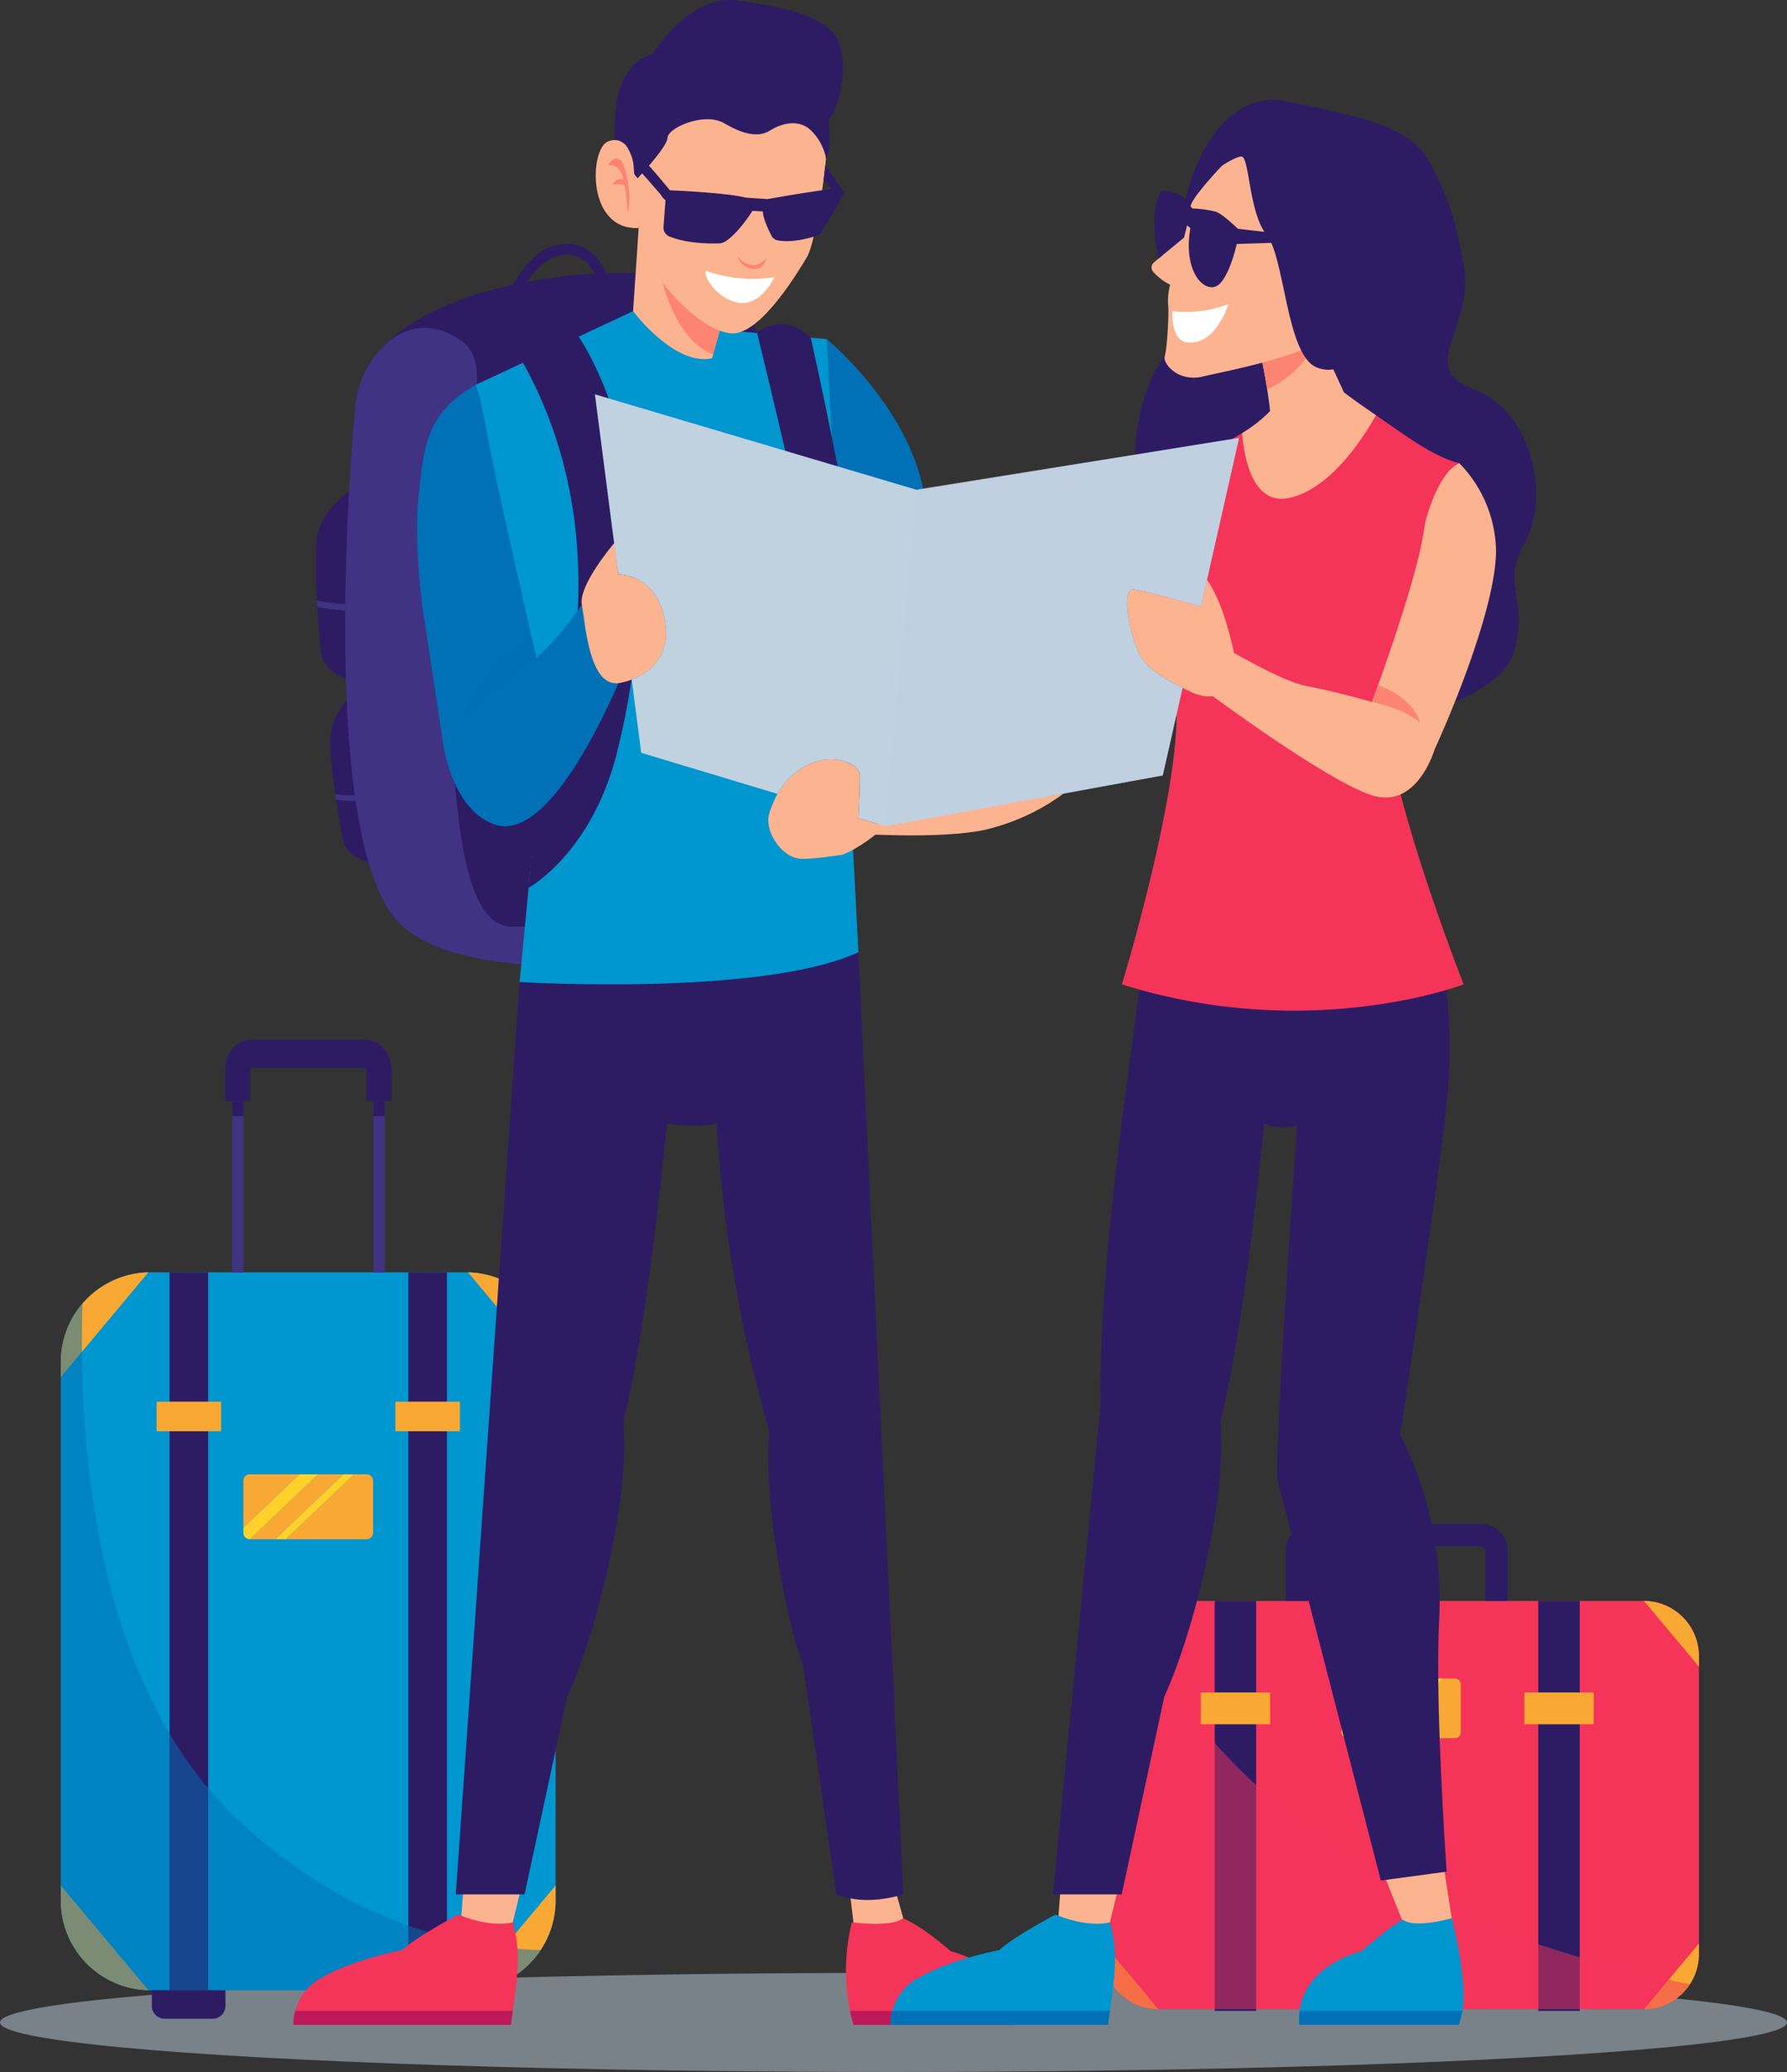 <svg xmlns="http://www.w3.org/2000/svg" width="394.334" height="457.112" viewBox="0 0 394.334 457.112">
  <rect x="0" y="0" width="394.334" height="457.112" fill="#333333" stroke="none"/>
  <g id="Grupo_57807" data-name="Grupo 57807" transform="translate(-89.865 -68.271)">
    <ellipse id="Elipse_4201" data-name="Elipse 4201" cx="197.167" cy="10.933" rx="197.167" ry="10.933" transform="translate(89.865 503.517)" fill="#c0d1e0" opacity="0.5"/>
    <g id="Grupo_57778" data-name="Grupo 57778" transform="translate(103.289 297.63)">
      <g id="Grupo_57774" data-name="Grupo 57774">
        <path id="Trazado_105006" data-name="Trazado 105006" d="M210,316.917V435.706a19.8,19.8,0,0,1-19.8,19.8h-69.6a19.8,19.8,0,0,1-19.8-19.8V316.917a19.8,19.8,0,0,1,19.328-19.791c.158,0,.31,0,.467,0h69.6A19.8,19.8,0,0,1,210,316.917Z" transform="translate(-100.81 -245.796)" fill="#0096d0"/>
        <g id="Grupo_57771" data-name="Grupo 57771" transform="translate(21.124 51.325)">
          <g id="Grupo_57768" data-name="Grupo 57768">
            <g id="Grupo_57767" data-name="Grupo 57767">
              <rect id="Rectángulo_12537" data-name="Rectángulo 12537" width="8.52" height="158.384" transform="translate(2.864)" fill="#2d1c64"/>
              <rect id="Rectángulo_12538" data-name="Rectángulo 12538" width="14.248" height="6.529" transform="translate(0 28.539)" fill="#f9a833"/>
            </g>
          </g>
          <g id="Grupo_57770" data-name="Grupo 57770" transform="translate(52.697)">
            <g id="Grupo_57769" data-name="Grupo 57769">
              <rect id="Rectángulo_12539" data-name="Rectángulo 12539" width="8.52" height="158.384" transform="translate(2.864)" fill="#2d1c64"/>
              <rect id="Rectángulo_12540" data-name="Rectángulo 12540" width="14.248" height="6.529" transform="translate(0 28.539)" fill="#f9a833"/>
            </g>
          </g>
        </g>
        <path id="Trazado_105007" data-name="Trazado 105007" d="M120.138,297.125l-19.328,23.1v-3.3A19.8,19.8,0,0,1,120.138,297.125Z" transform="translate(-100.81 -245.795)" fill="#f9a833"/>
        <path id="Trazado_105008" data-name="Trazado 105008" d="M174.067,297.125l19.328,23.1v-3.3A19.8,19.8,0,0,0,174.067,297.125Z" transform="translate(-84.217 -245.795)" fill="#f9a833"/>
        <path id="Trazado_105009" data-name="Trazado 105009" d="M120.138,430.513l-19.328-23.1v3.3A19.8,19.8,0,0,0,120.138,430.513Z" transform="translate(-100.81 -220.813)" fill="#f9a833"/>
        <path id="Trazado_105010" data-name="Trazado 105010" d="M174.067,430.513l19.328-23.1v3.3A19.8,19.8,0,0,1,174.067,430.513Z" transform="translate(-84.217 -220.813)" fill="#f9a833"/>
        <g id="Grupo_57772" data-name="Grupo 57772" transform="translate(40.283 95.889)">
          <path id="Trazado_105011" data-name="Trazado 105011" d="M149.853,333.455,134.8,347.789h5.6l15.049-14.333Z" transform="translate(-133.394 -333.455)" fill="#f9a833"/>
          <path id="Trazado_105012" data-name="Trazado 105012" d="M135.064,333.455a1.411,1.411,0,0,0-1.41,1.41v10.364l12.362-11.774Z" transform="translate(-133.654 -333.455)" fill="#f9a833"/>
          <path id="Trazado_105013" data-name="Trazado 105013" d="M159.141,333.455H156.33l-15.049,14.334h17.86a1.411,1.411,0,0,0,1.41-1.41V334.866A1.411,1.411,0,0,0,159.141,333.455Z" transform="translate(-131.926 -333.455)" fill="#f9a833"/>
          <path id="Trazado_105014" data-name="Trazado 105014" d="M146.016,333.455l-12.362,11.774v1.149a1.411,1.411,0,0,0,1.41,1.41h0l15.049-14.334Z" transform="translate(-133.654 -333.455)" fill="#ffd129"/>
          <path id="Trazado_105015" data-name="Trazado 105015" d="M154.421,333.455l-15.049,14.333h2.342l15.049-14.333Z" transform="translate(-132.359 -333.455)" fill="#ffd129"/>
        </g>
        <path id="Rectángulo_12541" data-name="Rectángulo 12541" d="M0,0H16.248a0,0,0,0,1,0,0V3.461A2.839,2.839,0,0,1,13.409,6.3H2.839A2.839,2.839,0,0,1,0,3.461V0A0,0,0,0,1,0,0Z" transform="translate(20.079 209.709)" fill="#2d1c64"/>
        <path id="Rectángulo_12542" data-name="Rectángulo 12542" d="M0,0H16.248a0,0,0,0,1,0,0V3.461A2.839,2.839,0,0,1,13.409,6.3H2.839A2.839,2.839,0,0,1,0,3.461V0A0,0,0,0,1,0,0Z" transform="translate(72.802 209.709)" fill="#2d1c64"/>
        <g id="Grupo_57773" data-name="Grupo 57773" transform="translate(36.255)">
          <path id="Trazado_105016" data-name="Trazado 105016" d="M161.323,255.274H136.1c-3.158,0-5.728,2.918-5.728,6.505V268.8h5.506v-7.018a.24.24,0,0,1,.222-.255h25.225a.244.244,0,0,1,.224.255V268.8h5.5v-7.018C167.051,258.192,164.481,255.274,161.323,255.274Z" transform="translate(-130.37 -255.274)" fill="#2d1c64"/>
          <rect id="Rectángulo_12543" data-name="Rectángulo 12543" width="2.487" height="37.853" transform="translate(1.564 13.523)" fill="#403384"/>
          <rect id="Rectángulo_12544" data-name="Rectángulo 12544" width="2.487" height="37.853" transform="translate(32.733 13.523)" fill="#403384"/>
          <rect id="Rectángulo_12545" data-name="Rectángulo 12545" width="2.487" height="3.367" transform="translate(1.564 13.523)" fill="#2d1c64"/>
          <rect id="Rectángulo_12546" data-name="Rectángulo 12546" width="2.487" height="3.367" transform="translate(32.733 13.523)" fill="#2d1c64"/>
        </g>
        <path id="Trazado_105017" data-name="Trazado 105017" d="M206.711,445.368a19.778,19.778,0,0,1-16.506,8.868h-69.6a19.8,19.8,0,0,1-19.8-19.8V315.646a19.717,19.717,0,0,1,4.8-12.916c-.941,26.565,1.348,83.083,34.267,113.878C164.338,439.495,189.33,445,206.711,445.368Z" transform="translate(-100.81 -244.525)" fill="#0071b6" opacity="0.5" style="mix-blend-mode: multiply;isolation: isolate"/>
      </g>
      <g id="Grupo_57777" data-name="Grupo 57777" transform="translate(230.066 106.827)">
        <path id="Trazado_105018" data-name="Trazado 105018" d="M419.794,368.358v65.815a12.234,12.234,0,0,1-4.419,9.348c-.151.118-.305.24-.461.358s-.312.231-.477.339q-.362.241-.741.466c-.086.049-.177.1-.258.145-.177.092-.348.183-.52.269s-.359.167-.536.242c-.274.113-.553.22-.832.316-.1.032-.193.064-.289.091-.188.059-.375.118-.569.167a11.969,11.969,0,0,1-3.018.386H300.509a11.972,11.972,0,0,1-3.02-.386c-.193-.049-.386-.108-.574-.167-.1-.027-.188-.059-.285-.091-.278-.1-.557-.2-.825-.316-.183-.075-.359-.161-.536-.242s-.354-.177-.526-.269l-.258-.145c-.251-.15-.5-.305-.744-.466-.156-.108-.316-.226-.472-.339s-.307-.24-.456-.358a12.123,12.123,0,0,1-4.424-9.348V368.358a12.151,12.151,0,0,1,12.12-12.12H407.674A12.156,12.156,0,0,1,419.794,368.358Z" transform="translate(-288.389 -339.233)" fill="#f5345a"/>
        <rect id="Rectángulo_12547" data-name="Rectángulo 12547" width="9.152" height="90.445" transform="translate(24.554 17.003)" fill="#2d1c64"/>
        <rect id="Rectángulo_12548" data-name="Rectángulo 12548" width="9.151" height="90.443" transform="translate(95.956 17.004)" fill="#2d1c64"/>
        <rect id="Rectángulo_12549" data-name="Rectángulo 12549" width="15.303" height="7.013" transform="translate(21.478 37.192)" fill="#f9a833"/>
        <rect id="Rectángulo_12550" data-name="Rectángulo 12550" width="15.303" height="7.013" transform="translate(92.88 37.192)" fill="#f9a833"/>
        <path id="Trazado_105019" data-name="Trazado 105019" d="M300.512,356.237l-12.123,14.486V368.36A12.158,12.158,0,0,1,300.512,356.237Z" transform="translate(-288.389 -339.233)" fill="#f9a833"/>
        <path id="Trazado_105020" data-name="Trazado 105020" d="M397.767,368.359v2.365l-12.122-14.486A12.16,12.16,0,0,1,397.767,368.359Z" transform="translate(-266.36 -339.233)" fill="#f9a833"/>
        <path id="Trazado_105021" data-name="Trazado 105021" d="M300.512,432.34l-12.123-14.485v2.363A12.157,12.157,0,0,0,300.512,432.34Z" transform="translate(-288.389 -325.276)" fill="#f9a833"/>
        <path id="Trazado_105022" data-name="Trazado 105022" d="M397.767,417.854v2.365a12.129,12.129,0,0,1-4.422,9.346c-.151.121-.3.243-.461.361s-.313.228-.475.338c-.243.162-.489.32-.743.465-.086.047-.174.1-.259.143-.173.1-.346.184-.519.269s-.357.166-.537.243c-.273.118-.549.221-.829.316-.1.033-.191.063-.287.092-.188.059-.379.114-.57.166a11.97,11.97,0,0,1-3.02.383Z" transform="translate(-266.36 -325.276)" fill="#f9a833"/>
        <path id="Trazado_105023" data-name="Trazado 105023" d="M417.8,440.384a12.05,12.05,0,0,1-2.43,2.725c-.151.118-.305.24-.461.358s-.312.231-.477.339q-.362.241-.741.466c-.086.049-.177.1-.258.145-.177.092-.348.183-.52.269s-.359.167-.536.242c-.274.113-.553.22-.832.316-.1.032-.193.064-.289.091-.188.059-.375.118-.569.167a11.969,11.969,0,0,1-3.018.386H300.509a11.972,11.972,0,0,1-3.02-.386c-.193-.049-.386-.108-.574-.167-.1-.027-.188-.059-.285-.091-.278-.1-.557-.2-.825-.316-.183-.075-.359-.161-.536-.242s-.354-.177-.526-.269l-.258-.145c-.251-.15-.5-.305-.744-.466-.156-.108-.316-.226-.472-.339s-.307-.24-.456-.358a12.123,12.123,0,0,1-4.424-9.348V367.945a12.127,12.127,0,0,1,5.127-9.884C314.628,401.6,357.147,428.181,417.8,440.384Z" transform="translate(-288.389 -338.82)" fill="#f5345a" opacity="0.5" style="mix-blend-mode: multiply;isolation: isolate"/>
        <g id="Grupo_57775" data-name="Grupo 57775" transform="translate(52.553 34.114)">
          <path id="Trazado_105024" data-name="Trazado 105024" d="M346.12,370.187l-13.827,13.169h5.147l13.827-13.169Z" transform="translate(-330.998 -370.187)" fill="#f9a833"/>
          <path id="Trazado_105025" data-name="Trazado 105025" d="M332.533,370.187a1.3,1.3,0,0,0-1.3,1.3V381l11.357-10.817Z" transform="translate(-331.237 -370.187)" fill="#f9a833"/>
          <path id="Trazado_105026" data-name="Trazado 105026" d="M354.654,370.187h-2.583l-13.826,13.169h16.409a1.3,1.3,0,0,0,1.3-1.3V371.483A1.3,1.3,0,0,0,354.654,370.187Z" transform="translate(-329.65 -370.187)" fill="#f9a833"/>
          <path id="Trazado_105027" data-name="Trazado 105027" d="M342.594,370.187,331.237,381v1.057a1.3,1.3,0,0,0,1.3,1.3h0l13.826-13.169Z" transform="translate(-331.237 -370.187)" fill="#ffd129"/>
          <path id="Trazado_105028" data-name="Trazado 105028" d="M350.317,370.187l-13.827,13.169h2.152l13.826-13.169Z" transform="translate(-330.047 -370.187)" fill="#ffd129"/>
        </g>
        <g id="Grupo_57776" data-name="Grupo 57776" transform="translate(40.207)">
          <path id="Trazado_105029" data-name="Trazado 105029" d="M364.21,342.373H327.133a5.968,5.968,0,0,0-5.962,5.962V359.38h4.944V348.335a1.03,1.03,0,0,1,1.018-1.018H364.21a1.032,1.032,0,0,1,1.018,1.018V359.38h4.944V348.335A5.968,5.968,0,0,0,364.21,342.373Z" transform="translate(-321.171 -342.373)" fill="#2d1c64"/>
        </g>
      </g>
    </g>
    <g id="Grupo_57806" data-name="Grupo 57806" transform="translate(154.603 68.271)">
      <g id="Grupo_57792" data-name="Grupo 57792">
        <g id="Grupo_57782" data-name="Grupo 57782" transform="translate(4.943 53.802)">
          <g id="Grupo_57779" data-name="Grupo 57779" transform="translate(3.179 99.06)">
            <path id="Trazado_105030" data-name="Trazado 105030" d="M154.5,192.9l1.971,22.512.112,1.288,1.186,13.557s-4.586-1.012-5.517-4.331c-.2-.706-.953-4.731-1.652-9.383-.064-.424-.128-.855-.19-1.289a98.562,98.562,0,0,1-1.135-11.468C149.2,197.153,154.5,192.9,154.5,192.9Z" transform="translate(-149.27 -192.904)" fill="#2d1c64"/>
            <path id="Trazado_105031" data-name="Trazado 105031" d="M156.257,211.288l.112,1.288a46.519,46.519,0,0,1-5.983-.157c-.064-.424-.128-.855-.19-1.289A28.6,28.6,0,0,0,156.257,211.288Z" transform="translate(-149.061 -188.776)" fill="#403384"/>
          </g>
          <g id="Grupo_57780" data-name="Grupo 57780" transform="translate(0 54.282)">
            <path id="Trazado_105032" data-name="Trazado 105032" d="M154.58,156.4l-.932,25.173,0,1.439-.027,15.153s-4.986-1.576-5.69-5.35c-.148-.8-.588-5.34-.9-10.57-.029-.476-.058-.96-.083-1.449a109.777,109.777,0,0,1-.124-12.829C147.4,160.595,154.58,156.4,154.58,156.4Z" transform="translate(-146.678 -156.395)" fill="#2d1c64"/>
            <path id="Trazado_105033" data-name="Trazado 105033" d="M153.6,177.062l0,1.439a51.549,51.549,0,0,1-6.618-.767c-.029-.476-.058-.96-.083-1.449A31.78,31.78,0,0,0,153.6,177.062Z" transform="translate(-146.629 -151.89)" fill="#403384"/>
          </g>
          <path id="Trazado_105034" data-name="Trazado 105034" d="M244.56,146.3s2.9,91.872-2.481,112.233a8.4,8.4,0,0,1-1.58,3.567c-7.483,7.43-66.216,15.271-78.744-3.932-15.092-23.135-8.508-101.9-7.506-111.926a21.064,21.064,0,0,1,6.188-12.708l.069-.069c.04-.043.085-.088.129-.13l.147-.151c.059-.06.12-.12.183-.178l.009-.009c15.2-14.892,51.778-18.053,67.792-14.016C248.735,124.016,244.56,146.3,244.56,146.3Z" transform="translate(-145.482 -110.952)" fill="#2d1c64"/>
          <path id="Trazado_105035" data-name="Trazado 105035" d="M242.079,256.3a8.4,8.4,0,0,1-1.58,3.567c-7.483,7.43-66.216,15.271-78.744-3.932-15.092-23.135-8.508-101.9-7.506-111.926a21.064,21.064,0,0,1,6.188-12.708l.069-.069.12-.118.009-.012.147-.151c.05-.05.109-.112.183-.178l.009-.009c1.526-1.455,7.962-6.67,16.565-.727,9.884,6.83-4.306,29.044-2.974,67.155s3.218,62.316,14.535,62.18C196.837,259.276,222.2,258.413,242.079,256.3Z" transform="translate(-145.482 -108.713)" fill="#403384"/>
          <g id="Grupo_57781" data-name="Grupo 57781" transform="translate(41.908)">
            <path id="Trazado_105036" data-name="Trazado 105036" d="M183.069,125.267l-2.222-.86c.188-.483,4.684-11.868,12.881-12.258,6.776-.319,9.646,6.027,10.213,9.431l-2.35.391c-.054-.314-1.4-7.749-7.75-7.441C187.177,114.846,183.11,125.162,183.069,125.267Z" transform="translate(-180.847 -112.138)" fill="#2d1c64"/>
          </g>
        </g>
        <path id="Trazado_105037" data-name="Trazado 105037" d="M238.629,129.272s19.315,15.9,21.7,35.854l-19.807,2.531Z" transform="translate(-120.908 -54.455)" fill="#0071b6"/>
        <g id="Grupo_57787" data-name="Grupo 57787" transform="translate(0 209.531)">
          <g id="Grupo_57784" data-name="Grupo 57784" transform="translate(0 203.379)">
            <path id="Trazado_105038" data-name="Trazado 105038" d="M173.583,405.934l-.955,12.634a20.732,20.732,0,0,0,10.814.939l3-12.288S178.44,403.076,173.583,405.934Z" transform="translate(-135.858 -404.928)" fill="#fcb38f"/>
            <g id="Grupo_57783" data-name="Grupo 57783" transform="translate(0 9.476)">
              <path id="Trazado_105039" data-name="Trazado 105039" d="M191.051,433.9c-.145,1.033-.278,2.058-.39,3.074H142.648a11.79,11.79,0,0,1,5.825-10.171c7.339-4.309,18.171-6.314,18.171-6.314,3.117-2.928,12.4-7.836,12.4-7.836,7.694,3.117,12.023,1.7,12.023,1.7C193.071,421.167,191.908,427.679,191.051,433.9Z" transform="translate(-142.648 -412.654)" fill="#f5345a"/>
              <path id="Trazado_105040" data-name="Trazado 105040" d="M191.051,429.978c-.145,1.033-.278,2.058-.39,3.074H142.648a11.843,11.843,0,0,1,.407-3.074Z" transform="translate(-142.648 -408.73)" fill="#bd185a"/>
            </g>
          </g>
          <g id="Grupo_57786" data-name="Grupo 57786" transform="translate(121.935 205.346)">
            <path id="Trazado_105041" data-name="Trazado 105041" d="M252.519,407.59l2.762,9.758L244.2,420.99l-1.487-12.42S247.661,404.733,252.519,407.59Z" transform="translate(-241.919 -406.533)" fill="#fcb38f"/>
            <g id="Grupo_57785" data-name="Grupo 57785" transform="translate(0 8.352)">
              <path id="Trazado_105042" data-name="Trazado 105042" d="M278.937,436.82H243.766a26.022,26.022,0,0,1-.8-3.074,44.409,44.409,0,0,1,.4-19.547s8.544,1.175,11.269-.857c0,0,3.3.974,10.588,7.262,0,0,12.332,2.751,13.648,13.142A14.833,14.833,0,0,1,278.937,436.82Z" transform="translate(-242.065 -413.342)" fill="#f5345a"/>
              <path id="Trazado_105043" data-name="Trazado 105043" d="M278.771,433.052H243.6a26.03,26.03,0,0,1-.8-3.074h35.9A14.833,14.833,0,0,1,278.771,433.052Z" transform="translate(-241.899 -409.574)" fill="#bd185a"/>
            </g>
          </g>
          <path id="Trazado_105044" data-name="Trazado 105044" d="M185.939,246.228,171.878,447.506h15.167l9.4-43.65c6.158-13.216,13.964-43.473,12.375-60.549,4.238-17.611,7.094-41.136,9.662-65.9a32.918,32.918,0,0,0,10.943.115A311.785,311.785,0,0,0,241.064,345.4c-1.332,14.771,3.232,39.836,7.517,51.936l7.262,50.169c4.51,1.749,9.494,1.547,14.805,0l-9.94-207.85S203.056,236.293,185.939,246.228Z" transform="translate(-136.027 -239.108)" fill="#2d1c64"/>
        </g>
        <g id="Grupo_57788" data-name="Grupo 57788" transform="translate(40.228 68.647)">
          <path id="Trazado_105045" data-name="Trazado 105045" d="M210.179,124.241l-34.732,16.254,15.185,74.439-5.5,57.312s53.468,3.256,74.77-6.572l-6.96-135.262-23.821-2.084Z" transform="translate(-175.447 -124.241)" fill="#0096d0"/>
          <path id="Trazado_105046" data-name="Trazado 105046" d="M226.056,128.424s19.341,77.644,20.663,103.33c0,0,4.527-20.066,2.6-40.061s-11.391-62.136-11.391-62.136S232.386,123.668,226.056,128.424Z" transform="translate(-163.984 -123.714)" fill="#2d1c64"/>
          <path id="Trazado_105047" data-name="Trazado 105047" d="M183.953,134.673a10.82,10.82,0,0,1,6.482-5.659c4.836-1.6,5.814-.071,5.814-.071s23.1,32.587,8.5,91.561c-5.536,22.37-19.547,30.036-19.547,30.036l1.88-21S209.533,180.765,183.953,134.673Z" transform="translate(-173.52 -123.325)" fill="#2d1c64"/>
        </g>
        <g id="Grupo_57790" data-name="Grupo 57790" transform="translate(66.718)">
          <path id="Trazado_105048" data-name="Trazado 105048" d="M223.662,129.138l-2.243,8.059-.235.854c-8.333,1.786-17.419-10.406-17.419-10.406L205,109.3c4.035-.974,9.6,5.733,13.6,11.609C221.558,125.253,223.662,129.138,223.662,129.138Z" transform="translate(-195.523 -58.999)" fill="#fcb38f"/>
          <path id="Trazado_105049" data-name="Trazado 105049" d="M222.7,128.056l-2.243,8.059c-10.322-3.987-12.424-22.127-12.424-22.127l9.606,5.843C220.592,124.17,222.7,128.056,222.7,128.056Z" transform="translate(-194.558 -57.916)" fill="#fd8471"/>
          <path id="Trazado_105050" data-name="Trazado 105050" d="M203.816,92.9s-.532,14.458,1.387,25.129,14.739,22.511,20.919,22.048,14.086-13.548,16.07-16.928,4.529-21.656,4.327-25.184S239.853,79.5,224.7,76.291,203.816,92.9,203.816,92.9Z" transform="translate(-195.527 -66.535)" fill="#fcb38f"/>
          <path id="Trazado_105051" data-name="Trazado 105051" d="M200.538,101.438s-.722-9.21,1.43-14.652A11.2,11.2,0,0,1,208.9,80.1s8.045-13.314,18.886-11.692,19.867,3.526,22.163,9.266-.374,15.66-2.229,16.653c0,0,.671,6.673-.6,8.972a11.5,11.5,0,0,0-2.958-5.859c-2.7-3.087-6.792-2.021-9.358-.406s-5.874.947-10.174-1.576-12.355.958-12.5,3.182-6.612,8.958-6.612,8.958Z" transform="translate(-196.281 -68.271)" fill="#2d1c64"/>
          <g id="Grupo_57789" data-name="Grupo 57789" transform="translate(0 30.899)">
            <path id="Trazado_105052" data-name="Trazado 105052" d="M205.231,97.113s-1.673-5.029-5.589-3.28-4.667,19.574,6.878,19.037Z" transform="translate(-197.045 -93.464)" fill="#fcb38f"/>
            <path id="Trazado_105053" data-name="Trazado 105053" d="M203.561,108.636a58.956,58.956,0,0,0-.652-5.974,4.386,4.386,0,0,0-2.623-.083,1.9,1.9,0,0,1,2.359-1.195,5.513,5.513,0,0,0-.771-1.981c-1.28-1.591-2.579-1.093-2.579-1.093s.644-1.885,2.333-1.391S204.61,105.652,203.561,108.636Z" transform="translate(-196.536 -92.7)" fill="#fd8471"/>
          </g>
          <path id="Trazado_105054" data-name="Trazado 105054" d="M209.33,102.525s12.948.422,18.234,1.673l4.734.318s12.794-2.274,15.819-2.35c0,0,1.634.67.909,1.46s-.188.294-.188.294l-4.542,7.763a2.072,2.072,0,0,1-1.148.926c-1.62.527-5.522,1.612-8.647,1.007a1.863,1.863,0,0,1-1.3-.97c-.651-1.247-1.873-3.786-1.928-5.393l-2.289-.153s-2.81,4.58-5.832,6.667a3.006,3.006,0,0,1-1.613.526c-1.946.065-6.992.055-10.878-1.525a2.1,2.1,0,0,1-1.311-2.1l.443-5.926S207.821,103.319,209.33,102.525Z" transform="translate(-194.391 -60.594)" fill="#2d1c64"/>
          <path id="Trazado_105055" data-name="Trazado 105055" d="M202.156,93.941c2.934,1.864,6.526,6.186,10.117,10.5l-.981,2.157-7.1-8.135A10.381,10.381,0,0,0,202.156,93.941Z" transform="translate(-195.888 -62.457)" fill="#2d1c64"/>
          <path id="Trazado_105056" data-name="Trazado 105056" d="M242.349,103.664l-3.926-5.627-.372,3.1,2.745,3.535S241.585,104.881,242.349,103.664Z" transform="translate(-187.757 -61.529)" fill="#2d1c64"/>
          <path id="Trazado_105057" data-name="Trazado 105057" d="M222.509,114.471s1.852,1.923,3.63,1.834a3.8,3.8,0,0,0,2.768-1.637s-.3,2.117-1.987,2.42S223.569,116.55,222.509,114.471Z" transform="translate(-191.278 -57.807)" fill="#fd8471"/>
          <path id="Trazado_105058" data-name="Trazado 105058" d="M216.8,116.963a30.872,30.872,0,0,0,15.215,1.42s-2.928,6.532-8.035,5.621C219.765,123.253,216.533,118.909,216.8,116.963Z" transform="translate(-192.574 -57.243)" fill="#fff"/>
        </g>
        <g id="Grupo_57791" data-name="Grupo 57791" transform="translate(27.297 84.9)">
          <path id="Trazado_105059" data-name="Trazado 105059" d="M194.75,212.821s-16.8,7.252-23.852,5.246l-4.869-32c-1.131-9.683-1.435-17.383-.795-23.793,1.138-11.384,1.786-18.578,12.6-24.779l.953,2.827c1.016,4.867,2.388,12.521,3.595,18.043,3.163,14.479,5.709,25.737,7.661,34.192.429,1.874.834,3.607,1.206,5.213C193.24,206.325,194.4,211.109,194.75,212.821Z" transform="translate(-164.904 -137.493)" fill="#0071b6"/>
          <path id="Trazado_105060" data-name="Trazado 105060" d="M189.515,187.6s-13.7,10.211-16.953,15.6c0,0,3.872-11.238,9.085-15.6,2.841-2.373,5.149-4.119,6.662-5.213C188.738,184.261,189.143,185.994,189.515,187.6Z" transform="translate(-163.169 -127.324)" fill="#0071b6" opacity="0.5" style="mix-blend-mode: multiply;isolation: isolate"/>
          <path id="Trazado_105061" data-name="Trazado 105061" d="M169.478,206.829s1.7,15.183,11.427,18.665,21.115-15.594,29.654-36.442L200.229,177.1C189.364,192.488,184.45,191.761,169.478,206.829Z" transform="translate(-163.868 -128.523)" fill="#0071b6"/>
          <path id="Trazado_105062" data-name="Trazado 105062" d="M202.575,172.888l-.808-6.991s-8.043,9.364-7.206,13.734,1.62,18.6,8.519,17.173,10.889-6.254,9.938-13.044C211.474,172.718,202.575,172.888,202.575,172.888Z" transform="translate(-158.2 -131.059)" fill="#fcb38f"/>
        </g>
      </g>
      <g id="Grupo_57802" data-name="Grupo 57802" transform="translate(104.801 22.037)">
        <g id="Grupo_57797" data-name="Grupo 57797" transform="translate(26.972 187.403)">
          <g id="Grupo_57794" data-name="Grupo 57794" transform="translate(0 203.47)">
            <path id="Trazado_105063" data-name="Trazado 105063" d="M281.02,405.934l-.954,12.634a20.732,20.732,0,0,0,10.814.939l3-12.288S285.878,403.076,281.02,405.934Z" transform="translate(-243.296 -404.928)" fill="#fcb38f"/>
            <g id="Grupo_57793" data-name="Grupo 57793" transform="translate(0 9.476)">
              <path id="Trazado_105064" data-name="Trazado 105064" d="M298.489,433.9c-.146,1.033-.278,2.058-.39,3.074H250.086a11.79,11.79,0,0,1,5.825-10.171c7.338-4.309,18.171-6.314,18.171-6.314,3.117-2.928,12.4-7.836,12.4-7.836,7.7,3.117,12.025,1.7,12.025,1.7C300.507,421.167,299.346,427.679,298.489,433.9Z" transform="translate(-250.086 -412.654)" fill="#0096d0"/>
              <path id="Trazado_105065" data-name="Trazado 105065" d="M298.489,429.978c-.146,1.033-.278,2.058-.39,3.074H250.086a11.841,11.841,0,0,1,.407-3.074Z" transform="translate(-250.086 -408.73)" fill="#0071b6"/>
            </g>
          </g>
          <g id="Grupo_57796" data-name="Grupo 57796" transform="translate(90.163 202.013)">
            <path id="Trazado_105066" data-name="Trazado 105066" d="M338.665,405.277l5.078,12.7,11.084,3.641-2.681-17.2S343.523,402.419,338.665,405.277Z" transform="translate(-320.185 -403.741)" fill="#fcb38f"/>
            <g id="Grupo_57795" data-name="Grupo 57795" transform="translate(0 11.718)">
              <path id="Trazado_105067" data-name="Trazado 105067" d="M323.647,436.83h35.17a26.006,26.006,0,0,0,.8-3.074c.818-3.9-.249-12.064-2.341-20.462,0,0-8.046,2.377-10.772.345,0,0-1.854.687-9.142,6.975,0,0-12.332,2.751-13.649,13.142A14.84,14.84,0,0,0,323.647,436.83Z" transform="translate(-323.598 -413.295)" fill="#0096d0"/>
              <path id="Trazado_105068" data-name="Trazado 105068" d="M323.647,433.052h35.17a26.006,26.006,0,0,0,.8-3.074h-35.9A14.84,14.84,0,0,0,323.647,433.052Z" transform="translate(-323.598 -409.516)" fill="#0071b6"/>
            </g>
          </g>
          <path id="Trazado_105069" data-name="Trazado 105069" d="M365.4,242.964s-47.16-3.928-65.829-3.93c-4.529,34.5-10.066,69.711-9.795,100.82l-10.461,107.67h15.166l9.4-43.65c6.157-13.216,13.964-43.473,12.375-60.549,4.238-17.611,7.094-41.136,9.661-65.9,0,0,2.327,1.558,7.272.527,0,0-4.842,67.678-4.4,77.954l22.875,88.564,14.522-1.967s-2.615-36.984-1.656-55.324c1.263-24.152-8.615-40.932-8.615-40.932s8.479-55.843,10.271-73.266A109.008,109.008,0,0,0,365.4,242.964Z" transform="translate(-243.465 -239.034)" fill="#2d1c64"/>
        </g>
        <path id="Trazado_105070" data-name="Trazado 105070" d="M304.514,116.9c-1.466-6.281,5.568-34.018,23.086-30.323,16.052,3.386,27.534,5.207,31.916,14.138s5.1,11.642,7.061,21.738c2.681,13.8-10.651,22.9,2.1,27.575,13.357,4.891,16.879,24.184,11.446,33.782s.731,11.692-2.26,23.68-33.161,20.418-40.991,8.495c-5.133-7.816-40.595-16.872-42.611-45.168-2.536-35.6,23.983-39,22.37-44.191S304.514,116.9,304.514,116.9Z" transform="translate(-213.146 -86.239)" fill="#2d1c64"/>
        <g id="Grupo_57798" data-name="Grupo 57798" transform="translate(78.026 64.561)">
          <path id="Trazado_105071" data-name="Trazado 105071" d="M364.217,172.018c-5.064,8.208-14,34.418-13.106,44.545s8.708,33.954,16.007,52.884c0,0-33.905,13.039-75.405,0,0,0,12.075-39.587,12.075-59.623s-5.884-46.395-.936-53.989a134.269,134.269,0,0,0,15.374-8,29.8,29.8,0,0,0,6.19-4.858s9.006.423,16.312-4.1c0,0,2.922,2.2,7.05,5.015,6.359,4.333,12.567,9.125,18.4,10.585C366.175,154.477,369.28,163.806,364.217,172.018Z" transform="translate(-291.712 -138.877)" fill="#f5345a"/>
          <path id="Trazado_105072" data-name="Trazado 105072" d="M342.882,143.892c-2.561,4.575-9.954,16.333-19.187,18.245-7.661,1.588-9.792-7.83-10.365-14.3a29.8,29.8,0,0,0,6.19-4.858s9.006.423,16.312-4.1C335.832,138.877,338.753,141.077,342.882,143.892Z" transform="translate(-286.816 -138.877)" fill="#fcb38f"/>
        </g>
        <g id="Grupo_57799" data-name="Grupo 57799" transform="translate(84.576 5.214)">
          <path id="Trazado_105073" data-name="Trazado 105073" d="M336.515,144.033c-4.219,6.259-17.568,8.038-17.568,8.038.369-2.994-.167-7.775-.819-11.909-.694-4.4-1.521-8.062-1.521-8.062L329.3,129.91l.667-.114Z" transform="translate(-292.623 -81.587)" fill="#fcb38f"/>
          <path id="Trazado_105074" data-name="Trazado 105074" d="M329.3,129.889c-2.194,3.332-6.168,8.349-11.17,10.252-.694-4.4-1.521-8.062-1.521-8.062Z" transform="translate(-292.623 -81.566)" fill="#fd8471"/>
          <path id="Trazado_105075" data-name="Trazado 105075" d="M317.543,94.1s-11.043,10.971-11.864,13.966-1.469,7.025-1.469,7.025l-6.632,5.484a1.442,1.442,0,0,0-.158,2.075,11.744,11.744,0,0,0,3.727,2.852,14.328,14.328,0,0,0-.454,4.361c.26,1.555-.213,9.822-.733,11.4s2.928,5.843,8.474,4.484,27.655-5.119,33.6-13.181,5.687-23.562,5.375-27.347S328.208,89.046,317.543,94.1Z" transform="translate(-297.052 -89.943)" fill="#fcb38f"/>
          <path id="Trazado_105076" data-name="Trazado 105076" d="M300.816,124.518a25.537,25.537,0,0,0,12.326-1.559s-2.545,8.849-8.817,8.5C300.3,131.229,300.816,124.518,300.816,124.518Z" transform="translate(-296.205 -83.135)" fill="#fff"/>
          <path id="Trazado_105077" data-name="Trazado 105077" d="M299.088,102.541s4.261.4,5.211,1.853a12.346,12.346,0,0,0,1.666,2.113,24.492,24.492,0,0,1,5.184.719c1.6.576,4.827,3.757,4.827,3.757L324.843,112l-.208,2.049-8.9.289s-1.971,9.039-5.092,9.5-6.61-4.56-5.148-12.984l-.714-.661-.682,2.711s-4.083,3.277-5.593,4.633C298.5,117.537,296.035,107.95,299.088,102.541Z" transform="translate(-296.937 -87.76)" fill="#2d1c64"/>
          <path id="Trazado_105078" data-name="Trazado 105078" d="M306.676,102.331s6.247-4.618,8.036-4.561,1.587,12.476,5.576,17.346,4.3,26.315,10.922,29.136,12.984-5.274,15.521-15.464,3.981-24.724,3.981-24.724-9.746-8.9-10.35-9.287S318.16,81.518,306.676,102.331Z" transform="translate(-294.872 -90.49)" fill="#2d1c64"/>
        </g>
        <g id="Grupo_57800" data-name="Grupo 57800" transform="translate(79.181 80.161)">
          <path id="Trazado_105079" data-name="Trazado 105079" d="M349.758,217.653l-15.687-4.766s1.352-3.466,3.243-8.633c.417-1.138.859-2.36,1.32-3.643,4.012-11.184,9.358-27.2,10.33-35.575,0,0,2.582-11.22,7.619-13.44A28.3,28.3,0,0,1,364.65,170C365.222,181.6,355.1,206.537,349.758,217.653Z" transform="translate(-283.273 -151.596)" fill="#fcb38f"/>
          <path id="Trazado_105080" data-name="Trazado 105080" d="M347.3,199.775c-2.936-2.757-9.052-4.235-10.588-4.574.417-1.138.859-2.36,1.32-3.643C346.115,194.283,347.3,199.775,347.3,199.775Z" transform="translate(-282.674 -142.544)" fill="#fd8471"/>
          <path id="Trazado_105081" data-name="Trazado 105081" d="M344.175,197.031s-6.543-2.073-15.694-3.888c-5.262-1.044-17.608-8.355-17.608-8.355l-3.255,10.282s25.366,18.839,35.492,22.214,13.975-10,13.975-10Z" transform="translate(-289.264 -144.078)" fill="#fcb38f"/>
          <path id="Trazado_105082" data-name="Trazado 105082" d="M315.884,194.36c-.834,4.141-5.29,4.791-9.1,2.96-4.854-2.335-10.039-4.918-11.714-8.935-2.7-6.47-3.249-13.836-1.093-13.7s14.958,3.76,14.958,3.76l1.332-5.892c4.135,5.755,6.147,17.115,6.147,17.115A28.69,28.69,0,0,1,315.884,194.36Z" transform="translate(-292.654 -146.849)" fill="#fcb38f"/>
        </g>
        <g id="Grupo_57801" data-name="Grupo 57801" transform="translate(0 145.475)">
          <path id="Trazado_105083" data-name="Trazado 105083" d="M235.154,226.789c-4.211-.33-8.144-6.234-6.785-10.233,1.734-5.1,3.964-7.983,7.75-10.131,6.1-3.459,12.014-.459,12.14,1.7s-.283,9.721-.283,9.721l5.9,1.776c-5.216,4.8-9.393,6.274-9.393,6.274S237.692,226.987,235.154,226.789Z" transform="translate(-228.095 -204.849)" fill="#fcb38f"/>
          <path id="Trazado_105084" data-name="Trazado 105084" d="M244.3,219.881s17.638,1.192,27.567-.794a47.425,47.425,0,0,0,17.72-8.073l-43.93,7.209Z" transform="translate(-224.424 -203.452)" fill="#fcb38f"/>
        </g>
      </g>
      <g id="Grupo_57805" data-name="Grupo 57805" transform="translate(66.543 86.998)">
        <g id="Grupo_57804" data-name="Grupo 57804">
          <g id="Grupo_57803" data-name="Grupo 57803">
            <path id="Trazado_105085" data-name="Trazado 105085" d="M339.036,148.819l-7.074,31.292,0,0L330.626,186s-12.8-3.628-14.958-3.76-1.608,7.231,1.093,13.7c1.456,3.5,5.571,5.9,9.813,8.012l-4.369,19.326L260.944,234.49l-.115-.036-5.769-1.734-.018-.006s.408-7.565.285-9.721-6.044-5.159-12.141-1.7a14.834,14.834,0,0,0-6,6.047l-30.077-9.052-2.083-16.147c5.346-1.976,8.276-6.41,7.45-12.336-1.545-11.042-10.446-10.87-10.446-10.87l-.889-6.9L196.9,139.2l71.07,21.086Z" transform="translate(-196.902 -139.203)" fill="#c0d1e0"/>
          </g>
        </g>
        <path id="Trazado_105086" data-name="Trazado 105086" d="M327.21,147.043l-7.074,31.292,0,0-1.333,5.893s-12.8-3.628-14.958-3.76-1.608,7.231,1.093,13.7c1.456,3.5,5.571,5.9,9.813,8.012L310.378,221.5l-61.261,11.214,7.126-74.338Z" transform="translate(-185.075 -137.427)" fill="#c0d1e0" opacity="0.5" style="mix-blend-mode: multiply;isolation: isolate"/>
      </g>
    </g>
  </g>
</svg>
